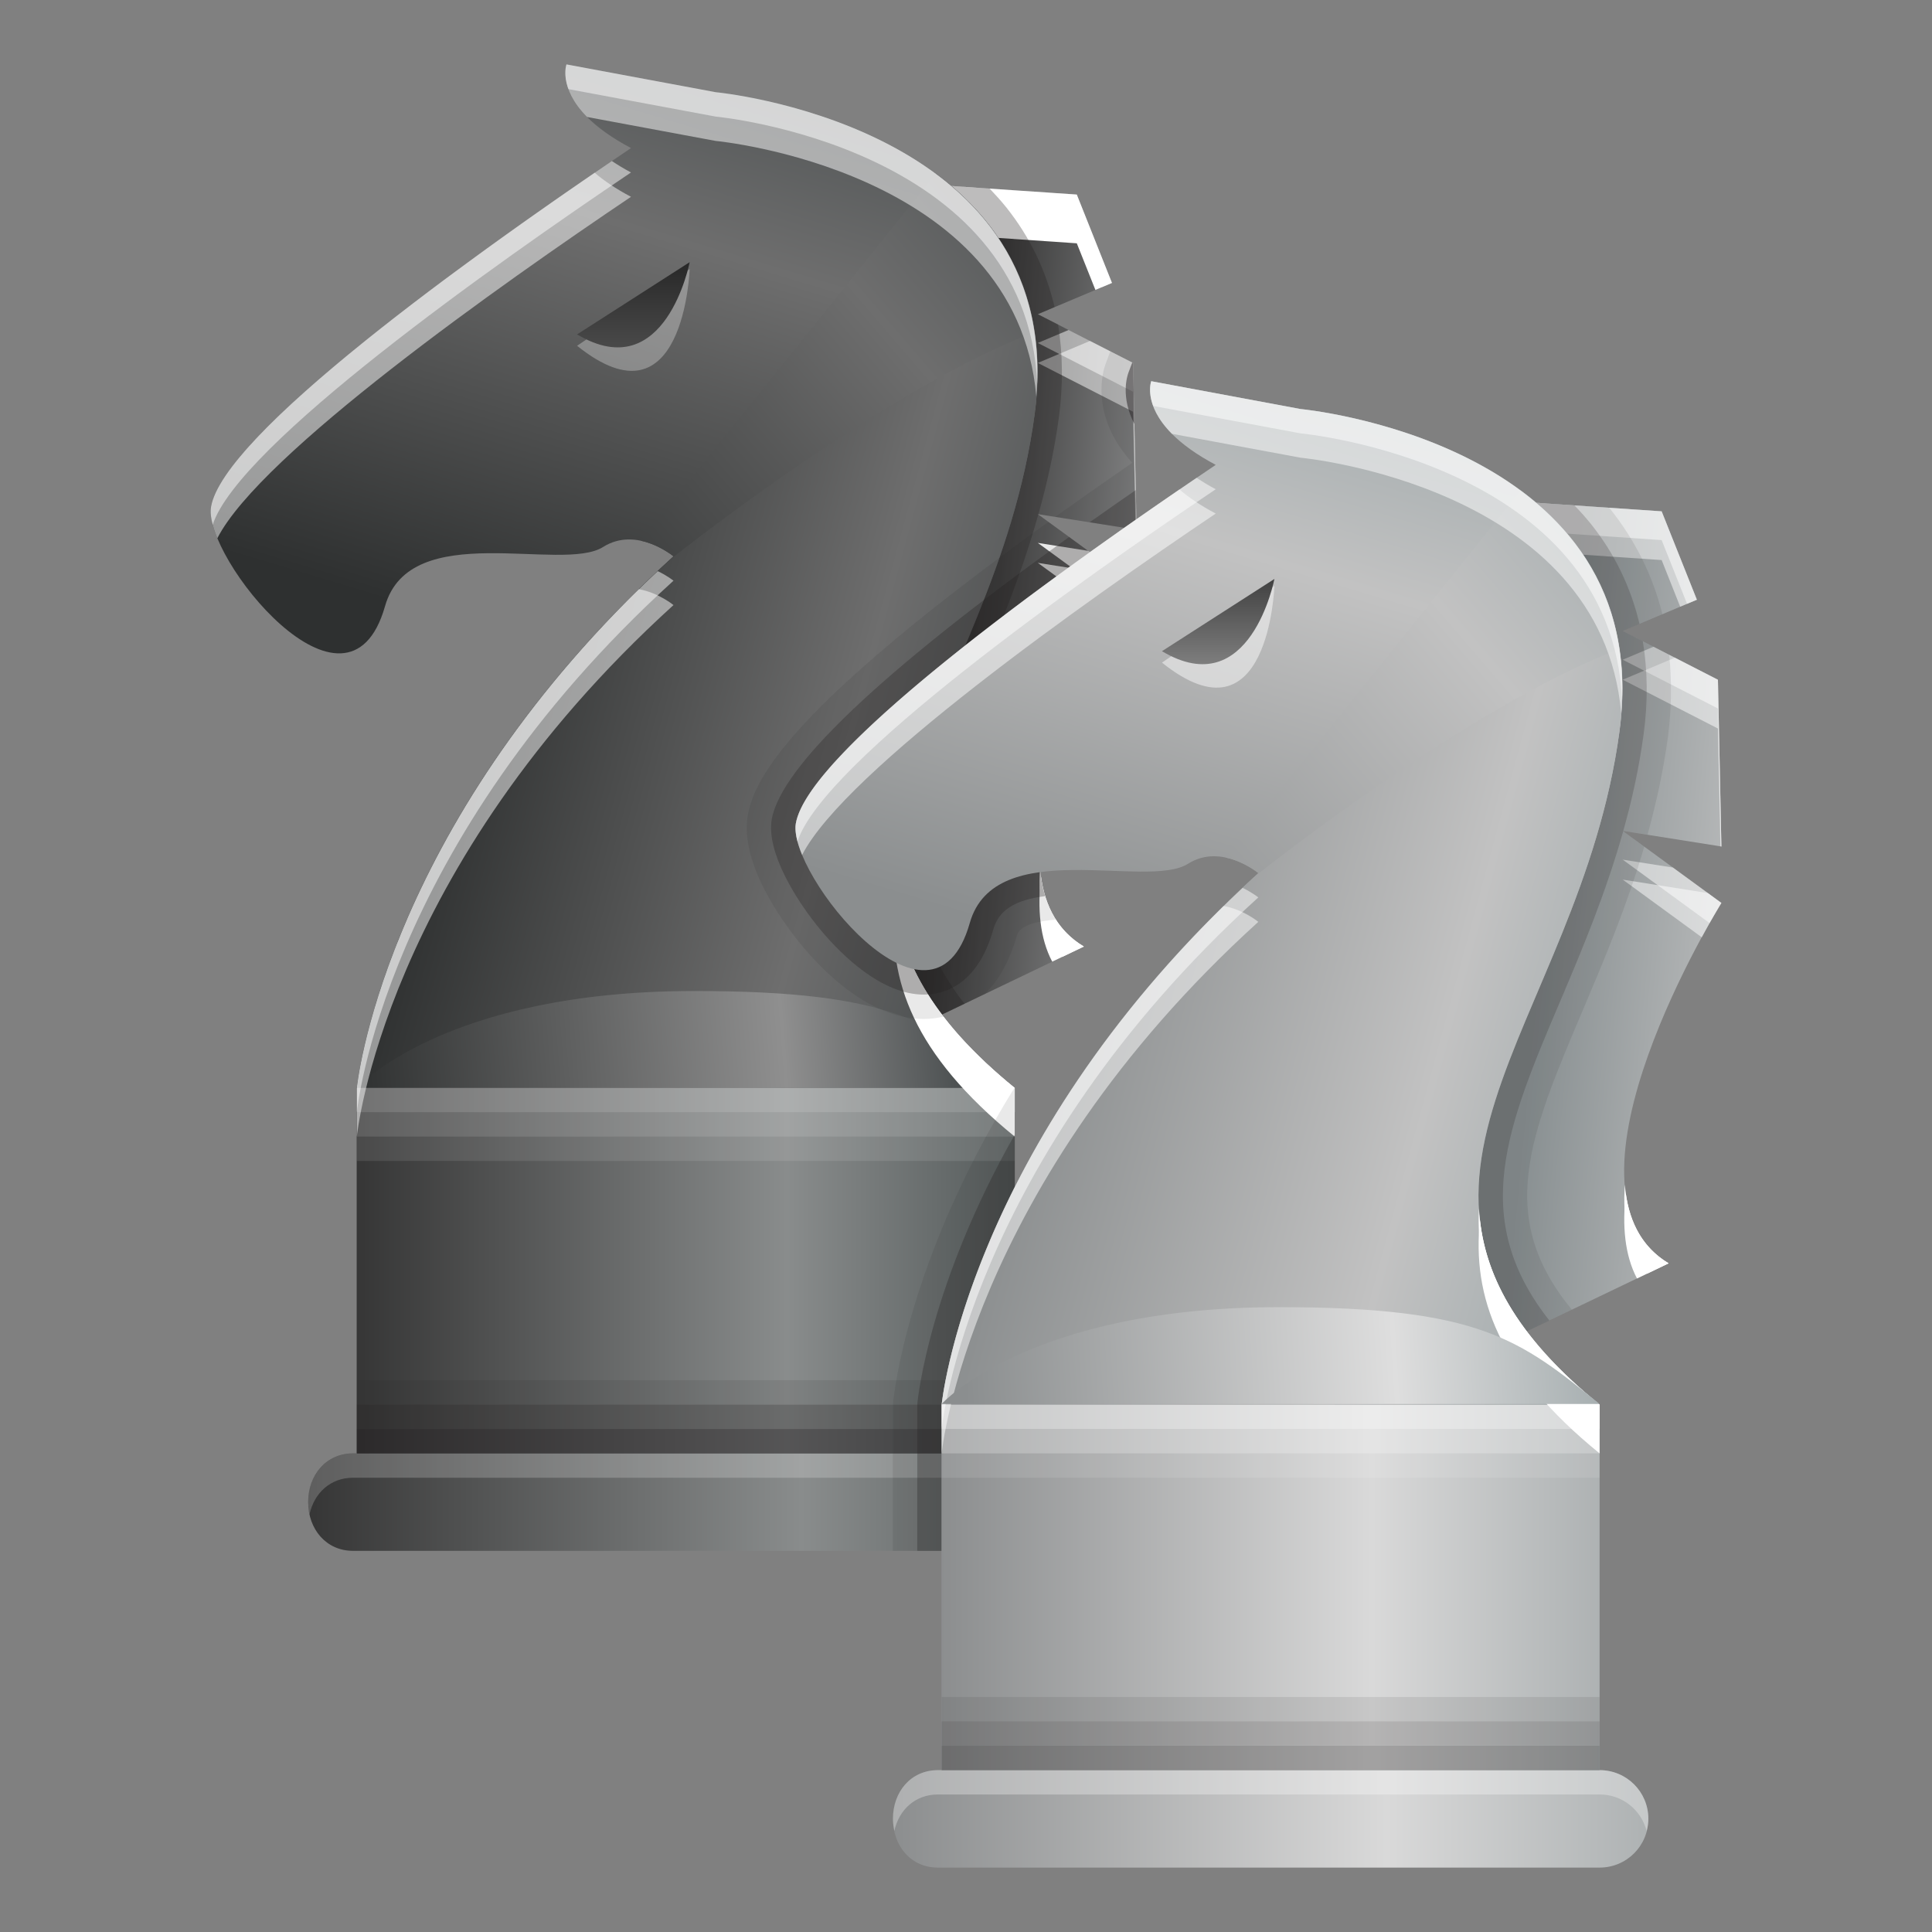<?xml version="1.0" encoding="UTF-8"?>
<!DOCTYPE svg PUBLIC "-//W3C//DTD SVG 1.1 Tiny//EN" "http://www.w3.org/Graphics/SVG/1.1/DTD/svg11-tiny.dtd">
<svg baseProfile="tiny" height="60" viewBox="0 0 60 60" width="60" xmlns="http://www.w3.org/2000/svg" xmlns:xlink="http://www.w3.org/1999/xlink">
<rect x="0" y="0" width="60" height="60" fill="#808080" stroke="none"/>
<g>
<rect fill="none" height="60" width="60"/>
<linearGradient gradientUnits="userSpaceOnUse" id="SVGID_1_" x1="29.752" x2="37.707" y1="18.625" y2="19.388">
<stop offset="0" style="stop-color:#333333"/>
<stop offset="1" style="stop-color:#A7A8A9"/>
</linearGradient>
<path d="M27.656,5.649l5.785,0.394l1.092,2.745L32.23,9.758l2.959,1.516l0.109,5.178l-3.068-0.485  l3.068,2.237c0,0-5.514,8.872-1.639,11.192l-4.416,2.117c0,0-5.463-3.121-1.531-9.217C31.645,16.203,27.656,5.649,27.656,5.649z" fill="url(#SVGID_1_)"/>
<polygon fill="#FFFFFF" fill-opacity="0.5" points="32.23,11.271 35.189,12.787 35.268,16.447 35.299,16.452 35.189,11.273 33.85,10.588   " stroke-opacity="0.5"/>
<path d="M33.441,7.556l0.578,1.448l0.514-0.217l-1.092-2.745l-5.785-0.394c0,0,0.219,0.582,0.504,1.547L33.441,7.556  z" fill="#FFFFFF"/>
<path d="M32.23,17.48l2.457,1.791c0.357-0.659,0.611-1.067,0.611-1.067l-0.42-0.306L32.23,17.48z" fill="#FFFFFF"/>
<path d="M32.33,27.233c-0.115,0.987-0.037,1.904,0.348,2.633l0.982-0.471C32.854,28.914,32.457,28.143,32.33,27.233z  " fill="#FFFFFF"/>
<path d="M33.441,6.936l0.787,1.979l0.305-0.128l-1.092-2.745l-5.785-0.394  c0,0,0.125,0.335,0.309,0.913L33.441,6.936z" fill="#FFFFFF" fill-opacity="0.5" stroke-opacity="0.5"/>
<polygon fill="#FFFFFF" fill-opacity="0.5" points="32.23,10.651 35.189,12.167 35.279,16.449 35.299,16.452 35.189,11.273   33.186,10.248 " stroke-opacity="0.5"/>
<path d="M32.299,26.955c-0.076,1.082,0.098,2.057,0.691,2.762l0.67-0.321C32.773,28.864,32.381,27.989,32.299,26.955  z" fill="#FFFFFF"/>
<path d="M32.23,16.86l2.701,1.97c0.223-0.394,0.367-0.625,0.367-0.625l-1.504-1.098L32.23,16.86z" fill="#FFFFFF"/>
<path d="M32.883,12.973c0.137-1.023,0.125-1.99-0.025-2.895L32.23,9.758l0.521-0.22  c-0.266-1.135-0.76-2.168-1.496-3.093c-0.164-0.205-0.342-0.4-0.52-0.587l-3.08-0.209c0,0,3.988,10.554,0.057,16.647  c-3.932,6.096,1.531,9.217,1.531,9.217l0.713-0.34c-2.512-3.189-1.322-6.021,0.35-9.96c0.674-1.581,1.402-3.31,1.939-5.234  l-0.016-0.011l0.02,0.002C32.516,15.021,32.74,14.026,32.883,12.973z" fill="#231F20" fill-opacity="0.3" stroke-opacity="0.3"/>
<linearGradient gradientUnits="userSpaceOnUse" id="SVGID_2_" x1="21.694" x2="27.564" y1="21.59" y2="2.106">
<stop offset="0" style="stop-color:#2E3030"/>
<stop offset="0.654" style="stop-color:#6E6E6E"/>
<stop offset="1" style="stop-color:#4D5152"/>
</linearGradient>
<path d="M32.131,12.872c1.213-8.979-9.904-10.008-9.904-10.008L17.592,2c0,0-0.477,1.282,2.004,2.599  C15.244,7.53,6.963,13.376,6.555,15.737c-0.271,1.542,4.236,7.189,5.402,3.09c0.777-2.747,5.494-1.03,6.773-1.84  c1.045-0.661,2.186,0.291,2.186,0.291c-9.029,8.198-9.834,16.507-9.834,16.507v11.351h20.432V33.785  C23.324,27.117,30.877,22.202,32.131,12.872z" fill="url(#SVGID_2_)"/>
<path d="M17.922,10.739l3.496-2.382C21.418,8.357,21.248,13.408,17.922,10.739z" fill="#FCFCFC" fill-opacity="0.3" stroke-opacity="0.3"/>
<linearGradient gradientUnits="userSpaceOnUse" id="SVGID_3_" x1="19.67" x2="19.67" y1="7.102" y2="11.146">
<stop offset="0" style="stop-color:#1A1A1A"/>
<stop offset="1" style="stop-color:#4E4E4E"/>
</linearGradient>
<path d="M17.922,10.385l3.496-2.243C21.418,8.142,20.67,12.024,17.922,10.385z" fill="url(#SVGID_3_)"/>
<linearGradient gradientUnits="userSpaceOnUse" id="SVGID_4_" x1="9.57" x2="33.027" y1="46.649" y2="46.649">
<stop offset="0" style="stop-color:#363636"/>
<stop offset="0.654" style="stop-color:#898C8C"/>
<stop offset="1" style="stop-color:#565C5C"/>
</linearGradient>
<path d="M33.027,46.647c0,0.838-0.672,1.516-1.514,1.516H10.965c-0.842,0-1.395-0.678-1.395-1.516l0,0  c0-0.835,0.553-1.511,1.395-1.511h20.549C32.355,45.136,33.027,45.812,33.027,46.647L33.027,46.647z" fill="url(#SVGID_4_)"/>
<path d="M10.965,45.892h20.549c0.709,0,1.293,0.483,1.461,1.135c0.031-0.121,0.053-0.249,0.053-0.379  c0-0.835-0.672-1.511-1.514-1.511H10.965c-0.842,0-1.395,0.676-1.395,1.511c0,0.13,0.016,0.258,0.043,0.379  C9.756,46.375,10.256,45.892,10.965,45.892z" fill="#FFFFFF" fill-opacity="0.2" stroke-opacity="0.2"/>
<linearGradient gradientUnits="userSpaceOnUse" id="SVGID_5_" x1="17.204" x2="34.198" y1="20.565" y2="5.97">
<stop offset="0" style="stop-color:#2E3030"/>
<stop offset="0.654" style="stop-color:#6E6E6E"/>
<stop offset="1" style="stop-color:#4D5152"/>
</linearGradient>
<path d="M29.066,5.392l-9.162,11.402c0.576,0.123,1.012,0.483,1.012,0.483  c-0.455,0.413-0.875,0.825-1.289,1.238l0.043,0.192l12.477-5.991C32.576,9.154,31.045,6.858,29.066,5.392z" fill="url(#SVGID_5_)"/>
<linearGradient gradientUnits="userSpaceOnUse" id="SVGID_6_" x1="14.563" x2="32.458" y1="20.146" y2="24.99">
<stop offset="0" style="stop-color:#2E3030"/>
<stop offset="0.654" style="stop-color:#6E6E6E"/>
<stop offset="1" style="stop-color:#4D5152"/>
</linearGradient>
<path d="M32.131,12.872c0.129-0.939,0.113-1.786-0.002-2.559c-4.604,1.772-10.771,6.632-11.324,7.071  c-8.918,8.165-9.723,16.401-9.723,16.401v0.008l20.432-0.008C23.324,27.117,30.877,22.202,32.131,12.872z" fill="url(#SVGID_6_)"/>
<linearGradient gradientUnits="userSpaceOnUse" id="SVGID_7_" x1="11.082" x2="31.514" y1="39.464" y2="39.464">
<stop offset="0" style="stop-color:#363636"/>
<stop offset="0.654" style="stop-color:#898C8C"/>
<stop offset="1" style="stop-color:#565C5C"/>
</linearGradient>
<rect fill="url(#SVGID_7_)" height="11.343" width="20.432" x="11.082" y="33.792"/>
<linearGradient gradientTransform="matrix(1.012 0 0 1 -4.008 0)" gradientUnits="userSpaceOnUse" id="SVGID_8_" x1="13.707" x2="33.222" y1="33.523" y2="32.001">
<stop offset="0" style="stop-color:#2E3030"/>
<stop offset="0.054" style="stop-color:#2E3030"/>
<stop offset="0.733" style="stop-color:#8F8F8F"/>
<stop offset="1" style="stop-color:#4D5152"/>
</linearGradient>
<path d="M11.082,33.785h20.432c-2.48-2.008-3.729-3.008-9.955-3.008  C13.785,30.777,11.082,33.785,11.082,33.785z" fill="url(#SVGID_8_)"/>
<rect fill="#231F20" fill-opacity="0.5" height="0.758" stroke-opacity="0.5" width="20.432" x="11.082" y="44.378"/>
<rect fill="#FFFFFF" fill-opacity="0.3" height="0.756" stroke-opacity="0.3" width="20.432" x="11.082" y="33.785"/>
<rect fill="#FFFFFF" fill-opacity="0.2" height="0.758" stroke-opacity="0.2" width="20.432" x="11.082" y="34.541"/>
<rect fill="#FFFFFF" fill-opacity="0.1" height="0.755" stroke-opacity="0.1" width="20.432" x="11.082" y="35.299"/>
<rect fill="#231F20" fill-opacity="0.3" height="0.755" stroke-opacity="0.3" width="20.432" x="11.082" y="43.623"/>
<rect fill="#231F20" fill-opacity="0.1" height="0.758" stroke-opacity="0.1" width="20.432" x="11.082" y="42.864"/>
<path d="M27.799,28.044c-0.25,2.393,0.572,4.693,3.715,7.255v-1.514C29.037,31.77,28.006,29.913,27.799,28.044z" fill="#FFFFFF"/>
<path d="M22.227,4.377c0,0,9.34,0.87,9.957,7.938c0.684-8.461-9.957-9.451-9.957-9.451L17.592,2  c0,0-0.266,0.718,0.639,1.633L22.227,4.377z" fill="#FFFFFF" fill-opacity="0.5" stroke-opacity="0.5"/>
<path d="M11.082,33.785v1.514c0,0,0.805-8.31,9.834-16.508c0,0-0.469-0.386-1.078-0.493  C11.826,26.152,11.082,33.785,11.082,33.785z" fill="#FFFFFF" fill-opacity="0.5" stroke-opacity="0.5"/>
<path d="M19.596,6.112c-0.479-0.254-0.846-0.504-1.127-0.748C13.955,8.452,6.932,13.567,6.555,15.737  c-0.043,0.241,0.033,0.586,0.195,0.978C8.086,14.098,15.545,8.84,19.596,6.112z" fill="#FFFFFF" fill-opacity="0.5" stroke-opacity="0.5"/>
<path d="M11.082,33.785v0.756c0,0,0.805-8.309,9.834-16.507c0,0-0.195-0.157-0.49-0.297  C11.863,25.782,11.082,33.785,11.082,33.785z" fill="#FFFFFF" fill-opacity="0.5" stroke-opacity="0.5"/>
<path d="M22.227,3.621c0,0,9.664,0.897,9.984,8.3c0.328-8.1-9.984-9.058-9.984-9.058L17.592,2  c0,0-0.111,0.305,0.061,0.768L22.227,3.621z" fill="#FFFFFF" fill-opacity="0.5" stroke-opacity="0.5"/>
<path d="M27.77,27.689c-0.119,2.25,0.777,4.435,3.744,6.851v-0.756C28.879,31.639,27.881,29.676,27.77,27.689z" fill="#FFFFFF"/>
<path d="M19.596,5.356c-0.225-0.119-0.416-0.237-0.594-0.355C14.533,8.034,6.945,13.48,6.555,15.737  c-0.027,0.152-0.008,0.343,0.051,0.56C7.404,13.822,15.361,8.208,19.596,5.356z" fill="#FFFFFF" fill-opacity="0.5" stroke-opacity="0.5"/>
<linearGradient gradientUnits="userSpaceOnUse" id="SVGID_9_" x1="47.912" x2="55.867" y1="28.463" y2="29.225">
<stop offset="0" style="stop-color:#888F91"/>
<stop offset="1" style="stop-color:#C9C9C9"/>
</linearGradient>
<path d="M45.816,15.486l5.787,0.393l1.094,2.745l-2.303,0.97l2.957,1.516l0.107,5.178l-3.064-0.485  l3.064,2.238c0,0-5.514,8.872-1.639,11.192l-4.416,2.117c0,0-5.461-3.122-1.529-9.217C49.805,26.041,45.816,15.486,45.816,15.486z" fill="url(#SVGID_9_)"/>
<polygon fill="#FFFFFF" fill-opacity="0.5" points="50.395,21.109 53.352,22.625 53.428,26.284 53.459,26.289 53.352,21.111   52.014,20.425 " stroke-opacity="0.5"/>
<path d="M51.604,17.393l0.576,1.449l0.518-0.217l-1.094-2.745l-5.787-0.393  c0,0,0.221,0.584,0.506,1.547L51.604,17.393z" fill="#FFFFFF" fill-opacity="0.5" stroke-opacity="0.5"/>
<path d="M50.395,27.317l2.455,1.792c0.355-0.659,0.609-1.067,0.609-1.067l-0.42-0.307L50.395,27.317z" fill="#FFFFFF" fill-opacity="0.5" stroke-opacity="0.5"/>
<path d="M50.492,37.07c-0.115,0.988-0.037,1.905,0.346,2.634l0.982-0.47C51.014,38.75,50.619,37.98,50.492,37.07z" fill="#FFFFFF"/>
<path d="M51.604,16.773l0.789,1.979l0.305-0.127l-1.094-2.745l-5.787-0.393  c0,0,0.125,0.335,0.313,0.912L51.604,16.773z" fill="#FFFFFF" fill-opacity="0.5" stroke-opacity="0.5"/>
<polygon fill="#FFFFFF" fill-opacity="0.5" points="50.395,20.488 53.352,22.003 53.441,26.287 53.459,26.289 53.352,21.111   51.35,20.085 " stroke-opacity="0.5"/>
<path d="M50.461,36.793c-0.076,1.082,0.1,2.057,0.691,2.762l0.668-0.321C50.934,38.703,50.543,37.826,50.461,36.793z  " fill="#FFFFFF"/>
<path d="M50.395,26.697l2.697,1.97c0.227-0.394,0.367-0.625,0.367-0.625l-1.504-1.099L50.395,26.697z" fill="#FFFFFF" fill-opacity="0.5" stroke-opacity="0.5"/>
<path d="M51.795,22.912c0.119-0.9,0.127-1.758,0.043-2.579l-1.443-0.739l1.232-0.519  c-0.297-1.192-0.838-2.284-1.617-3.264c-0.012-0.015-0.025-0.029-0.039-0.043l-4.154-0.282c0,0,3.988,10.554,0.059,16.647  c-3.932,6.095,1.529,9.217,1.529,9.217l1.41-0.676c-2.369-2.885-1.332-5.364,0.352-9.328c0.65-1.533,1.355-3.199,1.898-5.053  l-0.67-0.49l0.77,0.121C51.428,24.971,51.652,23.974,51.795,22.912z" fill="#231F20" fill-opacity="0.1" stroke-opacity="0.1"/>
<path d="M51.043,22.811c0.141-1.024,0.125-1.987-0.023-2.895l-0.625-0.321l0.521-0.22  c-0.27-1.134-0.764-2.168-1.5-3.092c-0.164-0.205-0.338-0.4-0.52-0.586l-3.08-0.21c0,0,3.988,10.554,0.059,16.647  c-3.932,6.095,1.529,9.217,1.529,9.217l0.713-0.341c-2.51-3.188-1.32-6.021,0.354-9.958c0.672-1.584,1.398-3.312,1.939-5.237  l-0.016-0.012l0.018,0.002C50.68,24.857,50.9,23.863,51.043,22.811z" fill="#231F20" fill-opacity="0.2" stroke-opacity="0.2"/>
<path d="M28.693,31.644c0.158,0,0.375-0.017,0.619-0.072c-0.018-0.021-0.037-0.043-0.055-0.065  l1.316-0.63c0.396-0.384,0.758-0.951,1-1.798c0.039-0.138,0.135-0.432,1.217-0.519c-1.998-3.107,2.508-10.354,2.508-10.354  l-2.74-1.999c-7.863,5.659-9.123,7.896-9.336,9.108c-0.271,1.575,1.242,3.525,1.709,4.085  C25.795,30.422,27.146,31.644,28.693,31.644z" fill="#231F20" fill-opacity="0.1" stroke-opacity="0.1"/>
<path d="M34.332,11.312c-0.064,0.176-0.518,1.574,0.83,3.061c-0.857,0.591-1.65,1.149-2.391,1.678  l2.527,0.4l-0.109-5.178l-0.707-0.362L34.332,11.312z" fill="#231F20" fill-opacity="0.1" stroke-opacity="0.1"/>
<path d="M33.027,46.647c0-0.835-0.672-1.511-1.514-1.511V33.785c0,0-0.002-0.004-0.006-0.007  c-3.328,5.372-3.754,9.555-3.777,9.845v4.541h3.783C32.355,48.163,33.027,47.485,33.027,46.647z" fill="#231F20" fill-opacity="0.1" stroke-opacity="0.1"/>
<path d="M35.229,13.167l-0.039-1.893l-0.027-0.015l-0.119,0.317  C35.002,11.689,34.799,12.333,35.229,13.167z" fill="#231F20" fill-opacity="0.5" stroke-opacity="0.5"/>
<path d="M28.693,30.888c0.59,0,1.654-0.263,2.152-2.015c0.168-0.599,0.658-0.923,1.613-1.043  c-1.039-3.379,2.84-9.625,2.84-9.625l-2.096-1.528c-5.842,4.191-8.951,7.136-9.234,8.768c-0.174,0.997,0.725,2.489,1.543,3.467  C26.133,29.65,27.371,30.888,28.693,30.888z" fill="#231F20" fill-opacity="0.3" stroke-opacity="0.3"/>
<path d="M33.027,46.647c0-0.835-0.672-1.511-1.514-1.511v-9.898c-2.627,4.633-3.004,8.114-3.027,8.385  v4.541h3.027C32.355,48.163,33.027,47.485,33.027,46.647z" fill="#231F20" fill-opacity="0.3" stroke-opacity="0.3"/>
<path d="M35.299,16.452l-0.027-1.233c-0.492,0.34-0.971,0.676-1.432,1.001L35.299,16.452z" fill="#231F20" fill-opacity="0.3" stroke-opacity="0.3"/>
<linearGradient gradientUnits="userSpaceOnUse" id="SVGID_10_" x1="39.855" x2="45.725" y1="31.428" y2="11.944">
<stop offset="0" style="stop-color:#8B8E8F"/>
<stop offset="0.654" style="stop-color:#C2C2C2"/>
<stop offset="1" style="stop-color:#A0A9AB"/>
</linearGradient>
<path d="M50.295,22.709c1.209-8.98-9.908-10.006-9.908-10.006l-4.635-0.864c0,0-0.475,1.282,2.004,2.598  c-4.35,2.931-12.631,8.778-13.041,11.138c-0.27,1.543,4.24,7.189,5.402,3.091c0.779-2.748,5.498-1.031,6.777-1.84  c1.043-0.661,2.184,0.289,2.184,0.289c-9.029,8.199-9.834,16.508-9.834,16.508v11.351h20.432V43.623  C41.486,36.955,49.037,32.04,50.295,22.709z" fill="url(#SVGID_10_)"/>
<path d="M36.086,20.578l3.492-2.383C39.578,18.195,39.412,23.245,36.086,20.578z" fill="#FCFCFC" fill-opacity="0.5" stroke-opacity="0.5"/>
<linearGradient gradientUnits="userSpaceOnUse" id="SVGID_11_" x1="37.832" x2="37.832" y1="16.939" y2="20.985">
<stop offset="0" style="stop-color:#292929"/>
<stop offset="1" style="stop-color:#868686"/>
</linearGradient>
<path d="M36.086,20.223l3.492-2.243C39.578,17.98,38.832,21.864,36.086,20.223z" fill="url(#SVGID_11_)"/>
<linearGradient gradientUnits="userSpaceOnUse" id="SVGID_12_" x1="27.73" x2="51.191" y1="56.487" y2="56.487">
<stop offset="0" style="stop-color:#8C8E8F"/>
<stop offset="0.654" style="stop-color:#D9D9D9"/>
<stop offset="1" style="stop-color:#AEB2B3"/>
</linearGradient>
<path d="M51.191,56.484c0,0.84-0.674,1.516-1.516,1.516H29.129c-0.846,0-1.398-0.676-1.398-1.516l0,0  c0-0.835,0.553-1.511,1.398-1.511h20.547C50.518,54.973,51.191,55.649,51.191,56.484L51.191,56.484z" fill="url(#SVGID_12_)"/>
<path d="M29.129,55.729h20.547c0.711,0,1.293,0.482,1.461,1.134c0.029-0.121,0.055-0.246,0.055-0.379  c0-0.835-0.674-1.511-1.516-1.511H29.129c-0.846,0-1.398,0.676-1.398,1.511c0,0.133,0.02,0.258,0.043,0.379  C27.916,56.211,28.416,55.729,29.129,55.729z" fill="#FFFFFF" fill-opacity="0.3" stroke-opacity="0.3"/>
<linearGradient gradientUnits="userSpaceOnUse" id="SVGID_13_" x1="35.363" x2="52.359" y1="30.403" y2="15.807">
<stop offset="0" style="stop-color:#8B8E8F"/>
<stop offset="0.654" style="stop-color:#C2C2C2"/>
<stop offset="1" style="stop-color:#A0A9AB"/>
</linearGradient>
<path d="M47.227,15.23l-9.158,11.404c0.576,0.121,1.01,0.48,1.01,0.48c-0.455,0.413-0.875,0.826-1.287,1.241  l0.039,0.191l12.477-5.992C50.736,18.991,49.209,16.696,47.227,15.23z" fill="url(#SVGID_13_)"/>
<linearGradient gradientUnits="userSpaceOnUse" id="SVGID_14_" x1="32.901" x2="50.796" y1="30.033" y2="34.876">
<stop offset="0" style="stop-color:#8B8E8F"/>
<stop offset="0.654" style="stop-color:#C2C2C2"/>
<stop offset="1" style="stop-color:#A0A9AB"/>
</linearGradient>
<path d="M50.295,22.709c0.125-0.939,0.111-1.787-0.006-2.556c-4.604,1.769-10.771,6.629-11.32,7.068  c-8.92,8.164-9.725,16.401-9.725,16.401v0.007l20.432-0.007C41.486,36.955,49.037,32.04,50.295,22.709z" fill="url(#SVGID_14_)"/>
<linearGradient gradientUnits="userSpaceOnUse" id="SVGID_15_" x1="29.244" x2="49.676" y1="49.301" y2="49.301">
<stop offset="0" style="stop-color:#8C8E8F"/>
<stop offset="0.654" style="stop-color:#D9D9D9"/>
<stop offset="1" style="stop-color:#AEB2B3"/>
</linearGradient>
<rect fill="url(#SVGID_15_)" height="11.344" width="20.432" x="29.244" y="43.629"/>
<rect fill="#231F20" fill-opacity="0.3" height="0.758" stroke-opacity="0.3" width="20.432" x="29.244" y="54.215"/>
<rect fill="#FFFFFF" fill-opacity="0.5" height="0.755" stroke-opacity="0.5" width="20.432" x="29.244" y="43.623"/>
<rect fill="#FFFFFF" fill-opacity="0.3" height="0.758" stroke-opacity="0.3" width="20.432" x="29.244" y="44.378"/>
<rect fill="#FFFFFF" fill-opacity="0.1" height="0.756" stroke-opacity="0.1" width="20.432" x="29.244" y="45.136"/>
<rect fill="#231F20" fill-opacity="0.2" height="0.755" stroke-opacity="0.2" width="20.432" x="29.244" y="53.459"/>
<rect fill="#231F20" fill-opacity="0.1" height="0.758" stroke-opacity="0.1" width="20.432" x="29.244" y="52.702"/>
<path d="M45.961,37.882c-0.248,2.392,0.57,4.695,3.715,7.254v-1.513C47.199,41.606,46.166,39.75,45.961,37.882z" fill="#FFFFFF"/>
<path d="M40.387,14.214c0,0,9.34,0.869,9.961,7.937c0.682-8.461-9.961-9.449-9.961-9.449l-4.635-0.864  c0,0-0.266,0.719,0.643,1.634L40.387,14.214z" fill="#FFFFFF" fill-opacity="0.5" stroke-opacity="0.5"/>
<path d="M29.244,43.623v1.513c0,0,0.805-8.31,9.834-16.507c0,0-0.467-0.386-1.078-0.492  C29.988,35.989,29.244,43.623,29.244,43.623z" fill="#FFFFFF" fill-opacity="0.5" stroke-opacity="0.5"/>
<path d="M37.756,15.949c-0.479-0.253-0.842-0.504-1.127-0.748  c-4.512,3.087-11.537,8.203-11.914,10.373c-0.041,0.241,0.035,0.587,0.195,0.978C26.248,23.936,33.705,18.678,37.756,15.949z" fill="#FFFFFF" fill-opacity="0.5" stroke-opacity="0.5"/>
<path d="M29.244,43.623v0.755c0,0,0.805-8.31,9.834-16.508c0,0-0.195-0.157-0.488-0.296  C30.025,35.62,29.244,43.623,29.244,43.623z" fill="#FFFFFF" fill-opacity="0.5" stroke-opacity="0.5"/>
<path d="M40.387,13.458c0,0,9.664,0.898,9.988,8.3c0.328-8.099-9.988-9.055-9.988-9.055l-4.635-0.864  c0,0-0.111,0.304,0.061,0.768L40.387,13.458z" fill="#FFFFFF" fill-opacity="0.5" stroke-opacity="0.5"/>
<path d="M45.93,37.527c-0.115,2.25,0.777,4.435,3.746,6.851v-0.755C47.041,41.477,46.041,39.514,45.93,37.527z" fill="#FFFFFF"/>
<path d="M37.756,15.194c-0.225-0.118-0.414-0.236-0.594-0.355  c-4.467,3.032-12.057,8.479-12.447,10.735c-0.025,0.153-0.004,0.343,0.051,0.56C25.564,23.66,33.521,18.045,37.756,15.194z" fill="#FFFFFF" fill-opacity="0.5" stroke-opacity="0.5"/>
<linearGradient gradientTransform="matrix(1.012 0 0 1 -4.008 0)" gradientUnits="userSpaceOnUse" id="SVGID_16_" x1="33.562" x2="53.742" y1="42.98" y2="41.718">
<stop offset="0" style="stop-color:#8B8E8F"/>
<stop offset="0.654" style="stop-color:#DEDEDE"/>
<stop offset="1" style="stop-color:#A0A9AB"/>
</linearGradient>
<path d="M29.244,43.601h20.432c-2.48-2.009-3.729-3.006-9.957-3.006  C31.945,40.595,29.244,43.601,29.244,43.601z" fill="url(#SVGID_16_)"/>
<rect fill="none" height="60" width="60"/>
</g>
</svg>
